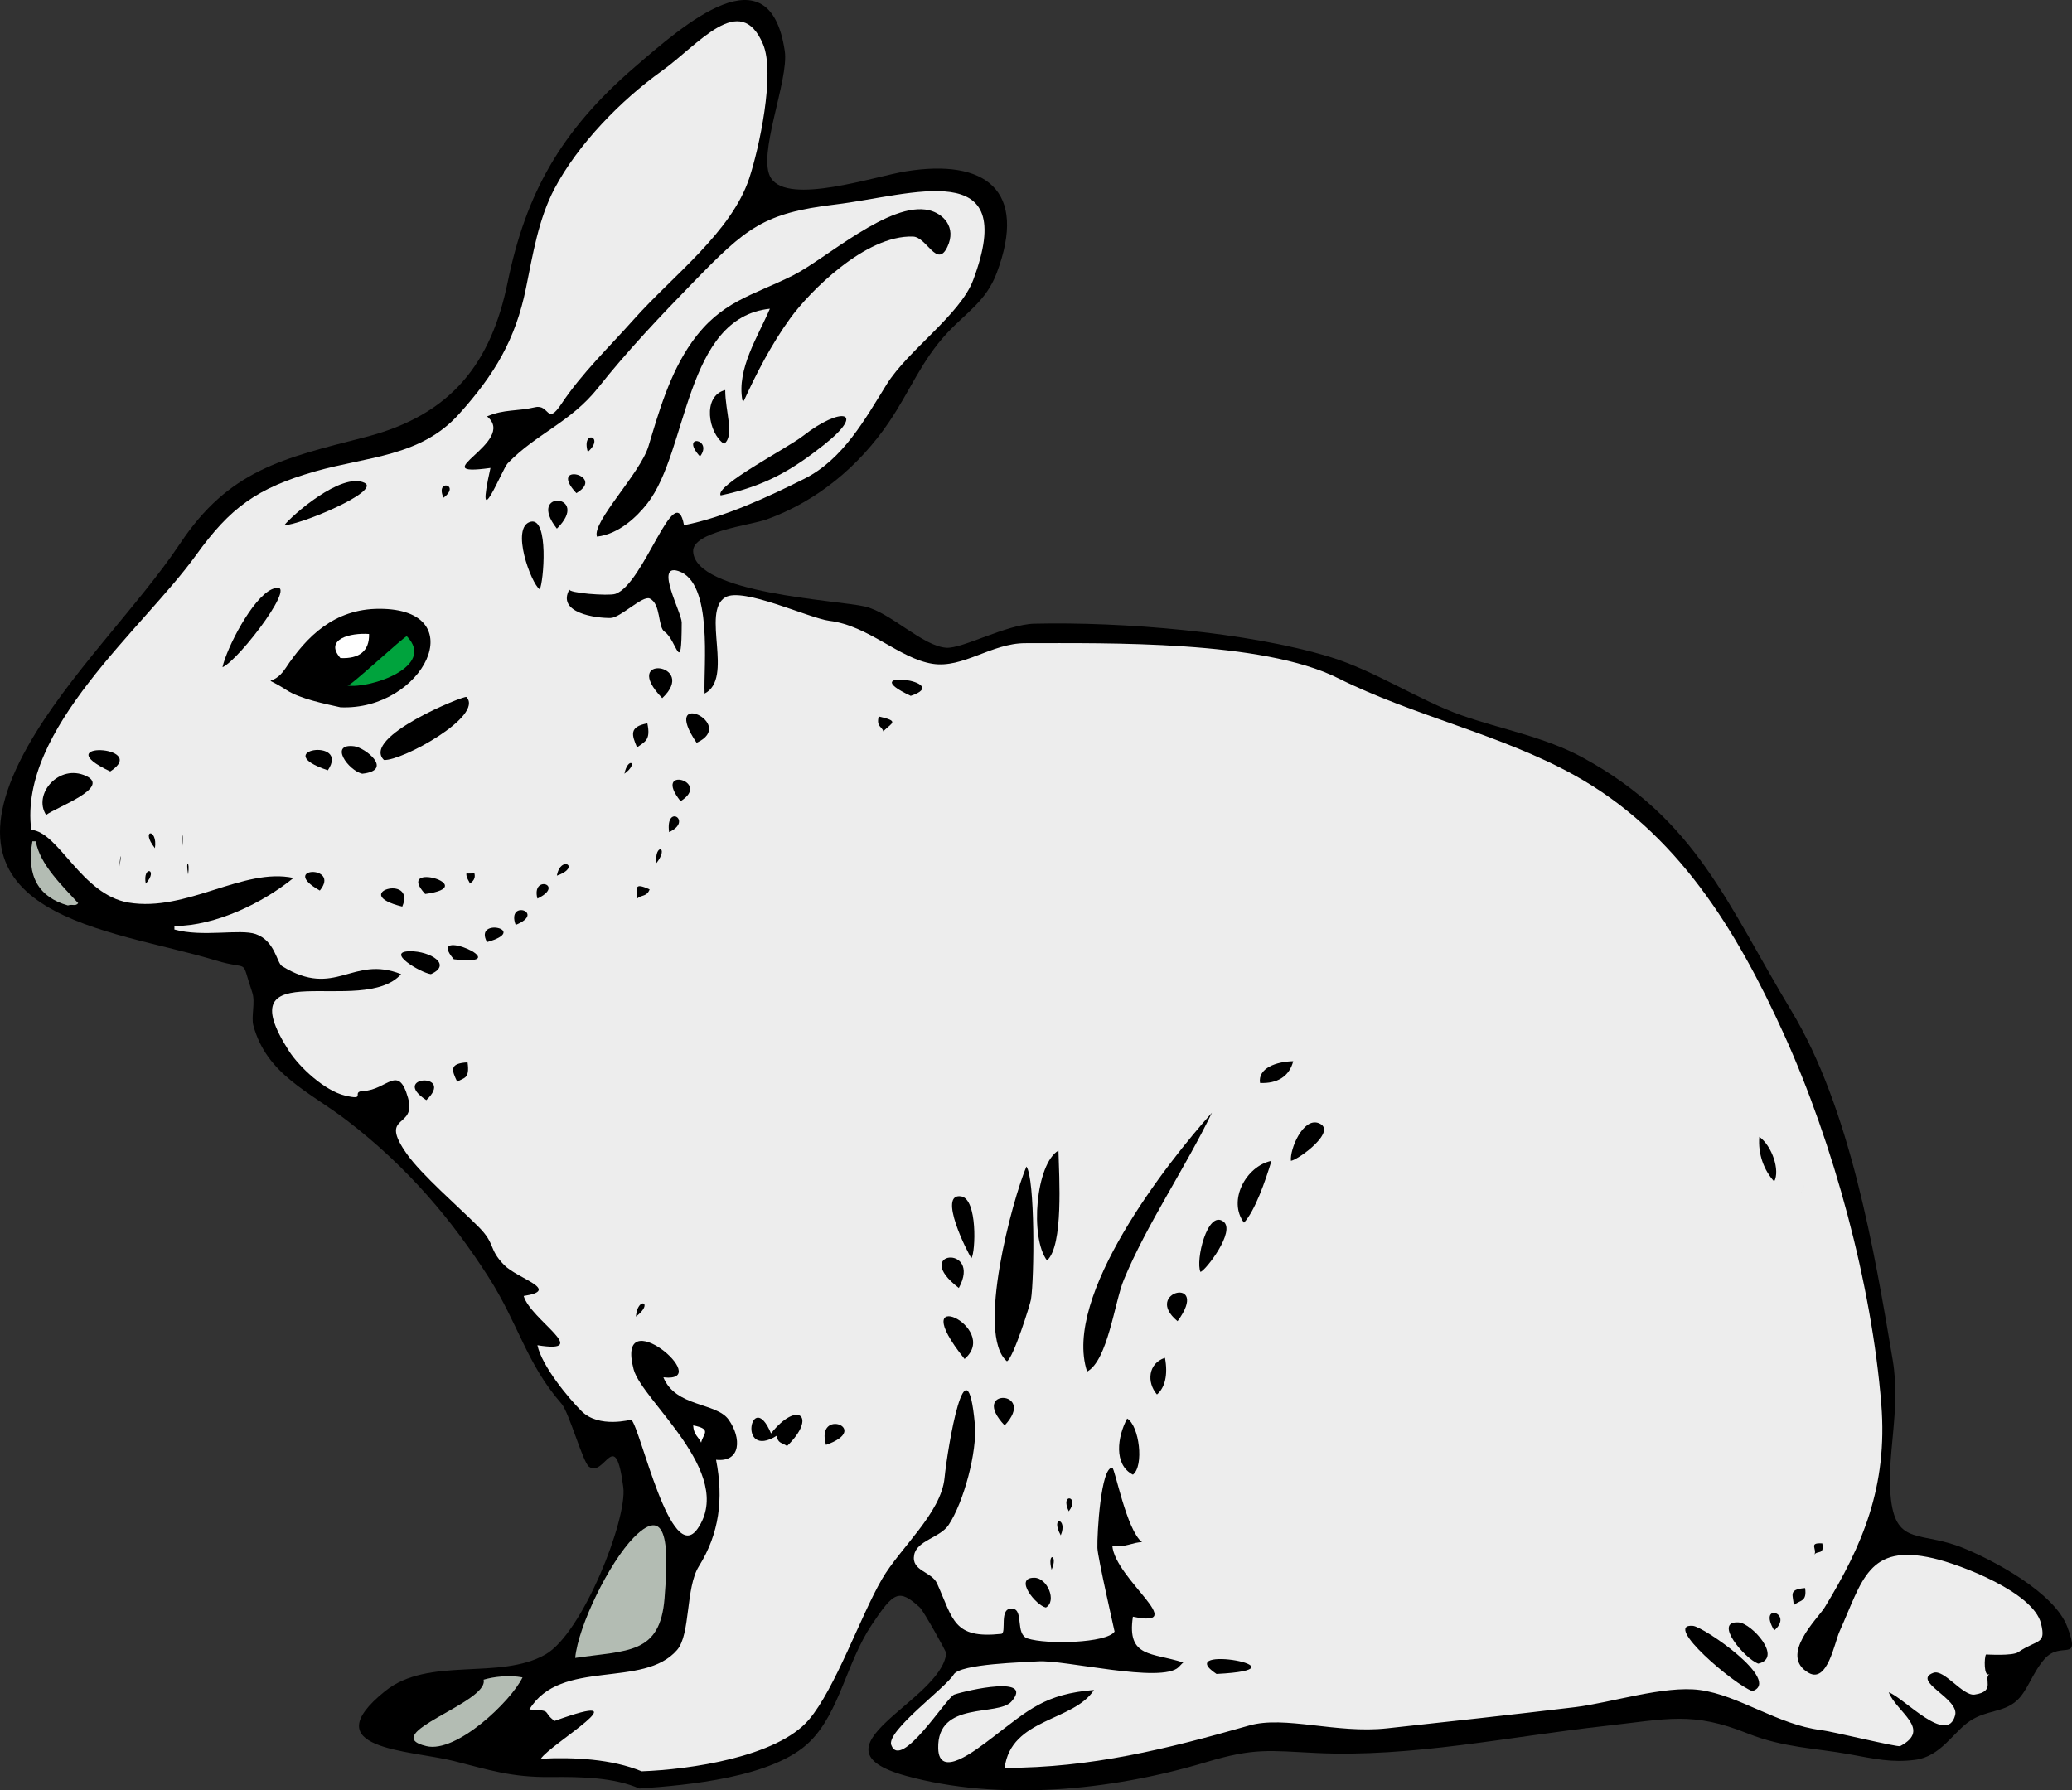 <?xml version="1.0" encoding="UTF-8" standalone="no"?>
<!-- Generator: Adobe Illustrator 12.0.0, SVG Export Plug-In . SVG Version: 6.00 Build 51448)  -->
<svg
   xmlns:dc="http://purl.org/dc/elements/1.1/"
   xmlns:cc="http://web.resource.org/cc/"
   xmlns:rdf="http://www.w3.org/1999/02/22-rdf-syntax-ns#"
   xmlns:svg="http://www.w3.org/2000/svg"
   xmlns="http://www.w3.org/2000/svg"
   xmlns:sodipodi="http://sodipodi.sourceforge.net/DTD/sodipodi-0.dtd"
   xmlns:inkscape="http://www.inkscape.org/namespaces/inkscape"
   height="355.592"
   id="Layer_1"
   inkscape:version="0.45.1"
   sodipodi:docbase="C:\Dokumente und Einstellungen\ulfl\Eigene Dateien\svn.openstreetmap.org\applications\share\map-icons\svg\misc"
   sodipodi:docname="bunny.svg"
   sodipodi:version="0.32"
   space="preserve"
   style="overflow:visible;enable-background:new 0 0 411.483 355.592;"
   version="1.1"
   viewBox="0 0 411.483 355.592"
   width="411.483"
   inkscape:output_extension="org.inkscape.output.svg.inkscape">
  <rect x="0" y="0" width="411.483" height="355.592" fill="#333333" stroke="none"/>
  <defs
     id="defs168" />
  <sodipodi:namedview
     bordercolor="#666666"
     borderopacity="1.0"
     id="base"
     inkscape:current-layer="Layer_1"
     inkscape:cx="205.7415"
     inkscape:cy="177.79601"
     inkscape:pageopacity="0.0"
     inkscape:pageshadow="2"
     inkscape:window-height="573"
     inkscape:window-width="797"
     inkscape:window-x="44"
     inkscape:window-y="58"
     inkscape:zoom="1.0123962"
     pagecolor="#ffffff" />
  <path
     d="M 126.966,355.221 C 122.016,353.04 115.446,352.874 109.454,352.946 C 101.472,353.042 96.933,351.47 90.123,349.761 C 81.398,347.572 62.058,347.519 76.477,335.885 C 85.12,328.911 99.171,333.813 108.317,328.605 C 115.694,324.405 124.609,301.75 123.782,295.393 C 122.168,282.983 120.107,293.583 116.959,291.299 C 115.737,290.413 113.018,280.519 111.501,278.786 C 104.515,270.804 102.968,262.911 96.946,253.536 C 89.758,242.345 81.098,231.927 68.972,222.598 C 61.481,216.835 53.013,213.496 50.323,203.718 C 49.834,201.94 50.76,199.068 50.096,197.12 C 47.649,189.936 49.95,192.915 42.819,190.751 C 21.747,184.358 -13.684,182.361 5.521,148.212 C 13.42,134.165 27.503,120.35 35.768,107.948 C 45.477,93.382 55.987,91.06 72.612,86.795 C 89.863,82.37 97.571,71.879 100.812,56.085 C 104.415,38.529 111.251,26.074 126.057,13.319 C 135.824,4.905 152.838,-10.162 155.849,10.134 C 156.715,15.973 150.235,30.947 153.12,35.384 C 156.638,40.792 173.621,35.035 179.955,34.02 C 195.563,31.518 204.225,37.634 197.922,54.265 C 195.826,59.794 191.931,62.035 188.143,66.094 C 182.979,71.628 180.774,77.595 176.544,83.838 C 170.586,92.63 162.21,99.578 152.21,103.174 C 149.041,104.313 137.447,105.608 137.655,109.543 C 138.096,117.91 166.311,119.181 171.768,120.462 C 176.888,121.664 183.232,128.331 187.915,128.651 C 191.139,128.872 199.854,124.005 205.426,123.874 C 222.689,123.47 247.759,125.476 264.102,130.471 C 272.959,133.178 281.877,139.115 290.255,142.073 C 298.104,144.844 306.774,146.344 314.362,150.49 C 336.966,162.838 342.983,179.569 355.753,200.762 C 367.409,220.107 372.204,248.191 375.881,270.144 C 377.556,280.147 374.505,289.475 375.539,297.897 C 376.661,307.036 381.521,304.06 389.867,307.451 C 395.757,309.844 407.989,316.251 410.563,323.147 C 413.317,330.524 409.338,325.708 406.014,329.515 C 403.501,332.393 402.629,336.011 400.327,337.934 C 397.677,340.148 394.499,339.637 391.23,341.8 C 387.895,344.007 385.447,348.877 380.314,349.533 C 375.698,350.124 372.397,349.358 367.124,348.396 C 360.656,347.216 354.18,347.125 347.109,344.301 C 336.033,339.877 331.289,341.408 318.569,342.822 C 299.773,344.911 280.265,349.077 261.371,348.167 C 252.024,347.717 249.13,347.109 239.539,349.989 C 220.359,355.748 198.291,357.754 179.953,352.717 C 159.672,347.146 186.906,337.96 187.914,328.377 C 187.948,328.048 183.373,319.907 182.684,319.278 C 178.496,315.459 177.496,316.171 173.131,322.69 C 168.076,330.242 166.778,339.994 160.851,345.893 C 153.646,353.067 136.459,354.57 126.966,355.221"
     id="path3"
     style="fill-rule:evenodd" />
  <path
     d="M 127.421,351.808 C 121.497,349.361 113.94,348.97 107.409,349.306 C 109.257,346.41 128.37,335.216 110.138,341.799 C 107.59,339.969 109.928,339.738 105.134,339.524 C 111.327,329.305 127.782,335.477 134.473,327.696 C 137.162,324.568 136.13,315.353 138.793,311.089 C 142.846,304.601 143.722,297.702 142.205,289.934 C 147.184,290.477 147.283,285.599 144.705,281.973 C 142.235,278.498 134.184,279.521 131.742,273.556 C 142.228,274.774 122.104,257.869 125.83,271.964 C 127.484,278.22 146.108,292.564 138.565,303.583 C 133.208,311.409 127.229,283.718 125.375,281.973 C 125.328,281.929 118.966,283.753 115.482,280.267 C 112.931,277.714 107.634,271.381 106.726,267.187 C 117.736,268.953 105.392,262.158 103.997,257.406 C 111.533,256.235 102.778,253.97 100.131,251.263 C 96.917,247.977 98.515,247.141 95.014,243.644 C 91.015,239.648 83.699,233.305 80.8,229.197 C 75.047,221.043 82.796,224.311 81.028,218.051 C 79.1,211.228 76.888,216.475 72.159,216.687 C 69.584,216.802 72.948,218.648 68.52,217.598 C 64.498,216.644 59.474,211.994 57.375,208.726 C 44.625,188.864 71.978,202.122 79.663,193.484 C 69.93,189.623 66.656,198.452 56.011,191.892 C 54.963,191.246 54.614,186.848 50.781,185.522 C 47.66,184.443 40.243,186.191 34.634,184.612 C 34.634,184.612 34.655,183.942 34.634,183.929 C 42.921,183.888 52.254,179.286 58.285,174.375 C 48.323,172.244 37.062,181.188 25.536,179.266 C 16.176,177.705 11.69,165.238 6.205,164.821 C 3.667,144.78 28.384,124.907 38.955,110.226 C 45.697,100.862 51.012,96.926 62.606,93.62 C 72.995,90.657 83.533,90.71 91.148,82.247 C 98.259,74.343 102.377,67.409 104.453,57.224 C 105.838,50.43 106.952,43.461 110.139,37.433 C 114.789,28.635 123.331,19.889 131.404,14.117 C 138.741,8.87 146.988,-1.906 151.53,8.771 C 154.009,14.597 150.708,29.63 148.801,35.386 C 145.24,46.14 133.582,54.758 125.864,63.442 C 120.976,68.942 115.59,74.069 111.503,80.199 C 108.532,84.656 109.154,80.213 106.273,80.882 C 102.613,81.732 100.133,81.241 96.721,82.702 C 102.921,87.765 83.548,94.867 97.404,92.938 C 94.211,107.196 99.739,93.145 100.814,92.028 C 106.536,86.087 113.335,83.888 118.781,77.014 C 124.607,69.66 131.138,62.788 137.658,56.086 C 148.172,45.278 151.582,42.326 165.858,40.618 C 181.017,38.805 202.58,30.827 193.262,55.632 C 190.68,62.507 180.286,69.584 176.091,76.332 C 171.785,83.258 167.434,91.238 159.718,95.099 C 152.403,98.759 143.824,102.748 135.838,104.312 C 134.09,94.699 127.913,116.086 122.192,117.961 C 120.818,118.411 112.689,117.774 113.096,117.051 C 110.453,121.748 118.409,122.808 121.283,122.738 C 123.215,122.691 127.612,118.228 129.015,118.871 C 131.297,119.916 130.61,124.558 131.972,125.468 C 134.39,127.083 135.356,134.776 135.383,123.648 C 135.388,121.674 129.944,111.888 134.7,113.411 C 141.681,115.646 139.675,132.484 139.93,137.751 C 145.819,134.724 139.213,121.585 144.024,118.643 C 147.483,116.527 160.696,122.804 164.719,123.306 C 172.538,124.282 178.595,130.793 185.188,131.836 C 191.241,132.794 196.923,127.741 203.609,127.741 C 219.999,127.741 250.639,127.151 265.696,134.679 C 280.742,142.202 297.942,145.836 312.545,153.901 C 333.018,165.208 344.856,184.669 354.278,205.425 C 364.135,227.141 371.705,255.057 373.613,278.897 C 374.924,295.28 369.829,307.025 362.351,319.279 C 361.03,321.443 353.194,328.804 359.165,332.246 C 362.912,334.406 364.319,326.245 365.307,324.057 C 369.855,313.985 370.929,306.478 383.955,309.498 C 389.5,310.784 403.827,316.292 405.334,322.465 C 406.37,326.71 404.667,325.526 400.785,328.151 C 399.627,328.934 394.434,328.585 394.416,328.606 C 394.029,329.055 393.931,333.292 395.099,332.473 C 393.783,333.395 396.456,335.95 392.143,336.569 C 389.791,336.906 386.089,331.458 383.955,332.247 C 379.551,333.877 389.14,337.34 388.276,340.663 C 386.701,346.722 378.188,337.258 375.085,336.112 C 376.67,340.107 383.707,343.432 377.36,346.804 C 376.879,347.06 363.887,343.891 361.668,343.619 C 353.058,342.565 345.355,336.696 337.561,335.658 C 330.51,334.719 319.929,338.207 312.772,339.069 C 300.34,340.566 287.899,341.918 275.425,343.273 C 265.364,344.366 255.176,340.68 248.07,342.71 C 231.705,347.381 216.728,351.127 199.515,351.127 C 200.786,341.214 213.21,341.94 217.254,335.658 C 207.522,336.439 204.239,339.635 197.239,344.983 C 193.496,347.842 186.475,353.327 186.323,347.258 C 186.083,337.684 198.221,340.993 200.879,337.933 C 205.416,332.705 192.211,335.665 189.508,336.567 C 188.013,337.065 178.899,351.778 176.999,346.577 C 175.986,343.804 187.815,335.215 189.394,332.587 C 190.685,330.438 203.455,330.166 206.11,329.972 C 211.329,329.591 230.69,334.446 234.083,331.109 C 234.292,330.903 234.819,330.299 234.993,330.199 C 228.769,328.173 223.738,329.308 224.986,321.1 C 236.421,323.477 221.485,313.676 220.892,306.996 C 223.114,307.525 225.28,306.204 226.805,306.312 C 223.689,303.871 221.417,291.58 220.892,291.528 C 218.628,291.305 217.852,304.629 217.936,307.451 C 217.992,309.325 221.36,324.038 221.347,324.057 C 219.793,326.36 207.819,326.665 204.063,325.422 C 201.568,324.596 203.355,319.779 201.107,319.506 C 198.25,319.158 200.007,324.387 198.833,324.512 C 189.323,325.525 189.319,321.658 186.097,314.502 C 185.011,312.091 180.911,312.058 181.549,308.815 C 182.115,305.937 186.687,305.417 188.372,302.9 C 191.378,298.413 194.098,288.27 193.602,282.882 C 191.964,265.068 188.193,287.366 187.575,293.573 C 186.884,300.521 178.772,307.424 175.18,313.592 C 170.904,320.936 165.866,335.428 160.625,341.571 C 154.299,348.987 136.884,351.471 127.421,351.808"
     id="path5"
     style="fill:#ededed;fill-rule:evenodd" />
  <path
     d="M 84.666,346.803 C 74.738,344.439 97.179,338.135 96.037,333.61 C 98.067,333.006 101.115,332.661 103.77,333.155 C 101.518,337.849 90.645,348.269 84.666,346.803"
     id="path7"
     style="fill:#b3bcb3;fill-rule:evenodd" />
  <path
     d="M 114.231,329.288 C 114.826,322.918 121.013,310.321 125.83,305.403 C 133.304,297.771 132.591,309.636 131.971,317.459 C 131.087,328.606 124.674,327.753 114.231,329.288"
     id="path9"
     style="fill:#b3bcb3;fill-rule:evenodd" />
  <path
     d="M 241.588,332.472 C 232.341,326.332 261.076,331.491 241.588,332.472"
     id="path11"
     style="fill-rule:evenodd" />
  <path
     d="M 348.023,335.885 C 344.506,334.685 330.012,322.396 336.197,322.917 C 338.347,323.099 353.946,333.825 348.023,335.885"
     id="path13"
     style="fill-rule:evenodd" />
  <path
     d="M 349.16,330.425 C 346.471,329.42 340.093,321.892 345.294,322.236 C 347.843,322.404 354.169,329.306 349.16,330.425"
     id="path15"
     style="fill-rule:evenodd" />
  <path
     d="M 207.702,319.279 C 205.761,318.894 201.212,313.314 205.427,313.365 C 208.002,313.396 209.936,318.032 207.702,319.279"
     id="path17"
     style="fill-rule:evenodd" />
  <path
     d="M 352.344,323.829 C 348.975,318.135 356.379,320.377 352.344,323.829"
     id="path19"
     style="fill-rule:evenodd" />
  <path
     d="M 208.839,311.771 C 207.886,308.099 210.206,308.808 208.839,311.771"
     id="path21"
     style="fill-rule:evenodd" />
  <path
     d="M 356.211,318.824 C 356.184,316.89 354.966,315.683 358.484,315.412 C 358.862,318.227 357.507,317.715 356.211,318.824"
     id="path23"
     style="fill-rule:evenodd" />
  <path
     d="M 210.66,304.947 C 208.48,300.995 212.125,301.422 210.66,304.947"
     id="path25"
     style="fill-rule:evenodd" />
  <path
     d="M 360.304,308.815 C 360.947,307.663 359.046,306.341 361.896,306.54 C 362.343,308.955 360.834,307.866 360.304,308.815"
     id="path27"
     style="fill-rule:evenodd" />
  <path
     d="M 212.25,300.171 C 210.419,296.376 214.566,297.15 212.25,300.171"
     id="path29"
     style="fill-rule:evenodd" />
  <path
     d="M 224.986,292.891 C 221.119,290.913 221.91,285.304 223.849,281.744 C 226.258,283.183 227.242,291.163 224.986,292.891"
     id="path31"
     style="fill-rule:evenodd" />
  <path
     d="M 139.248,286.521 C 138.677,285.325 137.773,285.011 137.656,283.109 C 141.493,283.849 139.594,284.808 139.248,286.521"
     id="path33"
     style="fill:#ffffff;fill-rule:evenodd" />
  <path
     d="M 156.304,287.204 C 155.197,286.46 154.475,286.7 154.258,285.157 C 146.292,290.107 149.237,275.457 153.12,284.703 C 158.375,278.057 162.366,281.299 156.304,287.204"
     id="path35"
     style="fill-rule:evenodd" />
  <path
     d="M 164.037,286.976 C 161.856,279.511 173.267,283.746 164.037,286.976"
     id="path37"
     style="fill-rule:evenodd" />
  <path
     d="M 199.515,283.109 C 192.324,275.544 206.117,276.107 199.515,283.109"
     id="path39"
     style="fill-rule:evenodd" />
  <path
     d="M 229.762,276.967 C 227.693,274.566 227.997,270.757 231.354,269.688 C 231.99,273.06 231.338,275.648 229.762,276.967"
     id="path41"
     style="fill-rule:evenodd" />
  <path
     d="M 215.89,272.417 C 210.947,257.417 231.849,230.854 240.677,221.008 C 235.389,231.992 227.665,243.288 223.167,254.22 C 221.337,258.67 219.988,270.215 215.89,272.417"
     id="path43"
     style="fill-rule:evenodd" />
  <path
     d="M 199.97,270.371 C 193.76,265.137 201.088,238.174 203.836,231.7 C 205.565,234.027 205.42,253.843 204.745,258.087 C 204.59,259.071 201.232,269.764 199.97,270.371"
     id="path45"
     style="fill-rule:evenodd" />
  <path
     d="M 191.555,269.915 C 179.19,254.489 198.93,263.603 191.555,269.915"
     id="path47"
     style="fill-rule:evenodd" />
  <path
     d="M 126.284,261.5 C 126.604,257.382 130.007,258.678 126.284,261.5"
     id="path49"
     style="fill-rule:evenodd" />
  <path
     d="M 233.856,262.409 C 226.728,256.543 240.559,253.281 233.856,262.409"
     id="path51"
     style="fill-rule:evenodd" />
  <path
     d="M 190.419,255.811 C 180.709,248.408 195.136,247.12 190.419,255.811"
     id="path53"
     style="fill-rule:evenodd" />
  <path
     d="M 238.405,252.627 C 237.37,250.401 239.774,240.258 242.953,242.617 C 245.492,244.501 239.406,252.378 238.405,252.627"
     id="path55"
     style="fill-rule:evenodd" />
  <path
     d="M 192.919,249.897 C 192.144,248.809 186.133,236.883 190.874,237.614 C 194.147,238.118 193.749,248.693 192.919,249.897"
     id="path57"
     style="fill-rule:evenodd" />
  <path
     d="M 207.929,250.353 C 204.475,245.747 205.706,231.146 210.202,228.514 C 210.332,233.774 211.226,247.387 207.929,250.353"
     id="path59"
     style="fill-rule:evenodd" />
  <path
     d="M 247.047,242.846 C 243.769,238.504 247.407,231.617 252.506,230.561 C 251.27,234.654 249.225,240.489 247.047,242.846"
     id="path61"
     style="fill-rule:evenodd" />
  <path
     d="M 357.575,237.386 C 358.69,234.371 358.52,234.829 357.575,237.386"
     id="path63"
     style="fill-rule:evenodd" />
  <path
     d="M 256.372,230.561 C 256.119,228.263 258.771,221.954 261.829,223.055 C 265.838,224.5 257.901,230.321 256.372,230.561"
     id="path65"
     style="fill-rule:evenodd" />
  <path
     d="M 352.344,234.656 C 350.306,232.462 349.095,229.192 349.387,225.785 C 351.932,227.623 353.533,232.488 352.344,234.656"
     id="path67"
     style="fill-rule:evenodd" />
  <path
     d="M 84.666,218.506 C 77.288,213.698 90.536,212.902 84.666,218.506"
     id="path69"
     style="fill-rule:evenodd" />
  <path
     d="M 90.806,214.866 C 89.671,212.528 89.205,211.196 92.853,211 C 93.348,214.406 92.025,214.009 90.806,214.866"
     id="path71"
     style="fill-rule:evenodd" />
  <path
     d="M 273.201,223.055 C 273.828,220.602 273.779,220.794 273.201,223.055"
     id="path73"
     style="fill-rule:evenodd" />
  <path
     d="M 250.23,215.093 C 249.777,212.119 253.508,210.845 256.826,210.771 C 256.058,213.782 253.677,215.252 250.23,215.093"
     id="path75"
     style="fill-rule:evenodd" />
  <path
     d="M 85.575,193.482 C 83.512,193.216 76.356,188.944 81.482,188.933 C 85.421,188.925 89.868,191.568 85.575,193.482"
     id="path77"
     style="fill-rule:evenodd" />
  <path
     d="M 90.124,190.525 C 84.061,183.485 103.522,192.106 90.124,190.525"
     id="path79"
     style="fill-rule:evenodd" />
  <path
     d="M 96.719,187.113 C 93.962,182.067 105.315,184.709 96.719,187.113"
     id="path81"
     style="fill-rule:evenodd" />
  <path
     d="M 13.482,179.833 C 7.756,178.22 5.207,174.113 6.431,167.095 C 6.438,167.108 7.107,167.108 7.114,167.095 C 7.881,171.714 12.565,176.121 15.529,179.379 C 14.978,180.065 14.486,179.523 13.482,179.833"
     id="path83"
     style="fill:#b3bcb3;fill-rule:evenodd" />
  <path
     d="M 102.405,183.701 C 100.518,178.545 108.548,181.244 102.405,183.701"
     id="path85"
     style="fill-rule:evenodd" />
  <path
     d="M 79.889,180.062 C 69.143,177.433 82.712,173.442 79.889,180.062"
     id="path87"
     style="fill-rule:evenodd" />
  <path
     d="M 28.947,175.512 C 28.252,171.818 31.57,172.557 28.947,175.512"
     id="path89"
     style="fill-rule:evenodd" />
  <path
     d="M 63.515,176.876 C 55.202,172.209 67.764,171.708 63.515,176.876"
     id="path91"
     style="fill-rule:evenodd" />
  <path
     d="M 84.438,177.559 C 78.188,170.827 95.84,176.037 84.438,177.559"
     id="path93"
     style="fill-rule:evenodd" />
  <path
     d="M 106.726,178.469 C 105.458,173.647 112.309,175.791 106.726,178.469"
     id="path95"
     style="fill-rule:evenodd" />
  <path
     d="M 126.511,178.469 C 126.621,176.584 125.618,175.102 129.013,176.649 C 128.425,178.153 127.461,177.658 126.511,178.469"
     id="path97"
     style="fill-rule:evenodd" />
  <path
     d="M 37.361,173.692 C 36.81,170.572 37.743,170.954 37.361,173.692"
     id="path99"
     style="fill-rule:evenodd" />
  <path
     d="M 23.716,172.1 C 23.918,169.174 24.204,169.554 23.716,172.1"
     id="path101"
     style="fill-rule:evenodd" />
  <path
     d="M 93.307,175.512 C 93.348,175.234 92.496,174.335 92.625,173.465 C 93.128,173.548 93.706,173.457 94.217,173.465 C 94.581,174.893 93.331,175.356 93.307,175.512"
     id="path103"
     style="fill-rule:evenodd" />
  <path
     d="M 110.591,173.919 C 111.322,169.739 115.481,172.22 110.591,173.919"
     id="path105"
     style="fill-rule:evenodd" />
  <path
     d="M 30.766,168.46 C 27.749,164.666 31.37,164.409 30.766,168.46"
     id="path107"
     style="fill-rule:evenodd" />
  <path
     d="M 36.224,168.005 C 36.112,164.601 36.429,165.808 36.224,168.005"
     id="path109"
     style="fill-rule:evenodd" />
  <path
     d="M 130.379,171.417 C 129.859,167.576 132.997,167.974 130.379,171.417"
     id="path111"
     style="fill-rule:evenodd" />
  <path
     d="M 9.161,161.863 C 6.482,157.753 11.706,151.598 17.121,154.128 C 22.106,156.458 10.982,160.408 9.161,161.863"
     id="path113"
     style="fill-rule:evenodd" />
  <path
     d="M 132.88,165.275 C 132.099,159.528 137.702,163.025 132.88,165.275"
     id="path115"
     style="fill-rule:evenodd" />
  <path
     d="M 135.154,159.133 C 129.406,151.917 141.517,155.163 135.154,159.133"
     id="path117"
     style="fill-rule:evenodd" />
  <path
     d="M 21.896,153.219 C 8.985,147.163 29.905,148.013 21.896,153.219"
     id="path119"
     style="fill-rule:evenodd" />
  <path
     d="M 71.93,153.674 C 69.126,152.999 65.285,147.6 70.337,148.214 C 72.498,148.477 78.282,153 71.93,153.674"
     id="path121"
     style="fill-rule:evenodd" />
  <path
     d="M 65.107,152.991 C 53.164,149.026 69.613,146.338 65.107,152.991"
     id="path123"
     style="fill-rule:evenodd" />
  <path
     d="M 124.01,153.674 C 124.678,150.237 126.973,151.493 124.01,153.674"
     id="path125"
     style="fill-rule:evenodd" />
  <path
     d="M 76.251,150.944 C 71.622,146.407 92.27,138.058 92.626,138.433 C 96.209,142.197 79.818,151.168 76.251,150.944"
     id="path127"
     style="fill-rule:evenodd" />
  <path
     d="M 126.511,148.442 C 125.46,145.973 124.888,144.352 128.558,143.665 C 129.267,147.029 128.085,147.281 126.511,148.442"
     id="path129"
     style="fill-rule:evenodd" />
  <path
     d="M 138.339,147.532 C 130.901,136.543 146.614,143.727 138.339,147.532"
     id="path131"
     style="fill-rule:evenodd" />
  <path
     d="M 67.609,140.48 C 64.508,139.788 59.588,138.794 56.92,137.067 C 51.621,133.637 53.951,136.883 56.692,132.745 C 60.861,126.452 66.356,120.913 75.341,120.916 C 94.121,120.923 84.095,141.188 67.609,140.48"
     id="path133"
     style="fill-rule:evenodd" />
  <path
     d="M 175.408,145.257 C 175.157,144.242 174.007,144.395 174.499,142.299 C 178.81,143.265 177.051,143.564 175.408,145.257"
     id="path135"
     style="fill-rule:evenodd" />
  <path
     d="M 68.973,136.158 C 68.884,136.99 80.533,126.101 80.799,126.376 C 86.643,132.412 73.474,136.825 68.973,136.158"
     id="path137"
     style="fill:#00a33d;fill-rule:evenodd" />
  <path
     d="M 131.515,138.66 C 122.942,129.783 138.845,131.771 131.515,138.66"
     id="path139"
     style="fill-rule:evenodd" />
  <path
     d="M 44.184,132.518 C 45.021,128.672 50.105,118.805 53.963,117.049 C 60.333,114.151 47.571,131.067 44.184,132.518"
     id="path141"
     style="fill-rule:evenodd" />
  <path
     d="M 180.866,138.205 C 169.061,132.688 189.734,135.28 180.866,138.205"
     id="path143"
     style="fill-rule:evenodd" />
  <path
     d="M 67.609,130.698 C 64.306,126.971 69.603,125.635 73.295,125.921 C 73.378,129.29 71.375,130.874 67.609,130.698"
     id="path145"
     style="fill:#ffffff;fill-rule:evenodd" />
  <path
     d="M 107.18,117.049 C 105.479,115.913 101.329,104.693 105.361,103.628 C 109.057,102.651 107.951,115.743 107.18,117.049"
     id="path147"
     style="fill-rule:evenodd" />
  <path
     d="M 56.466,104.311 C 57.88,102.462 67.779,93.697 72.385,95.894 C 75.756,97.502 59.68,104.266 56.466,104.311"
     id="path149"
     style="fill-rule:evenodd" />
  <path
     d="M 118.551,106.585 C 117.531,103.642 127.122,94.092 128.785,88.615 C 130.752,82.138 132.942,74.213 137.427,67.914 C 143.199,59.806 149.324,58.772 157.441,54.721 C 164.004,51.445 176.696,39.899 184.505,41.754 C 187.267,42.41 190.013,45.079 188.143,49.033 C 186.087,53.379 184.055,47.085 181.321,46.986 C 171.842,46.644 160.7,58.041 156.987,63.137 C 153.15,68.405 150.034,74.528 147.662,79.743 C 147.738,79.515 147.662,79.439 147.435,79.515 C 146.269,73.261 150.579,66.754 152.892,61.317 C 135.947,63.094 136.703,89.569 128.558,99.988 C 126.536,102.576 122.939,106.083 118.551,106.585"
     id="path151"
     style="fill-rule:evenodd" />
  <path
     d="M 110.591,104.993 C 104.362,97.084 117.584,98.106 110.591,104.993"
     id="path153"
     style="fill-rule:evenodd" />
  <path
     d="M 88.077,98.851 C 86.355,95.037 91.579,96.232 88.077,98.851"
     id="path155"
     style="fill-rule:evenodd" />
  <path
     d="M 114.458,97.941 C 108.637,91.648 120.533,94.426 114.458,97.941"
     id="path157"
     style="fill-rule:evenodd" />
  <path
     d="M 143.114,98.396 C 141.882,96.491 156.369,89.008 159.489,86.567 C 167.056,80.646 172.202,81.579 163.582,88.387 C 157.514,93.179 152.064,96.542 143.114,98.396"
     id="path159"
     style="fill-rule:evenodd" />
  <path
     d="M 116.733,89.752 C 115.39,85.238 120.262,86.655 116.733,89.752"
     id="path161"
     style="fill-rule:evenodd" />
  <path
     d="M 139.02,90.662 C 134.869,86.113 141.738,87.074 139.02,90.662"
     id="path163"
     style="fill-rule:evenodd" />
  <path
     d="M 143.796,88.16 C 140.655,86.065 139.397,78.631 144.024,77.469 C 144.026,81.804 145.952,86.513 143.796,88.16"
     id="path165"
     style="fill-rule:evenodd" />
</svg>
